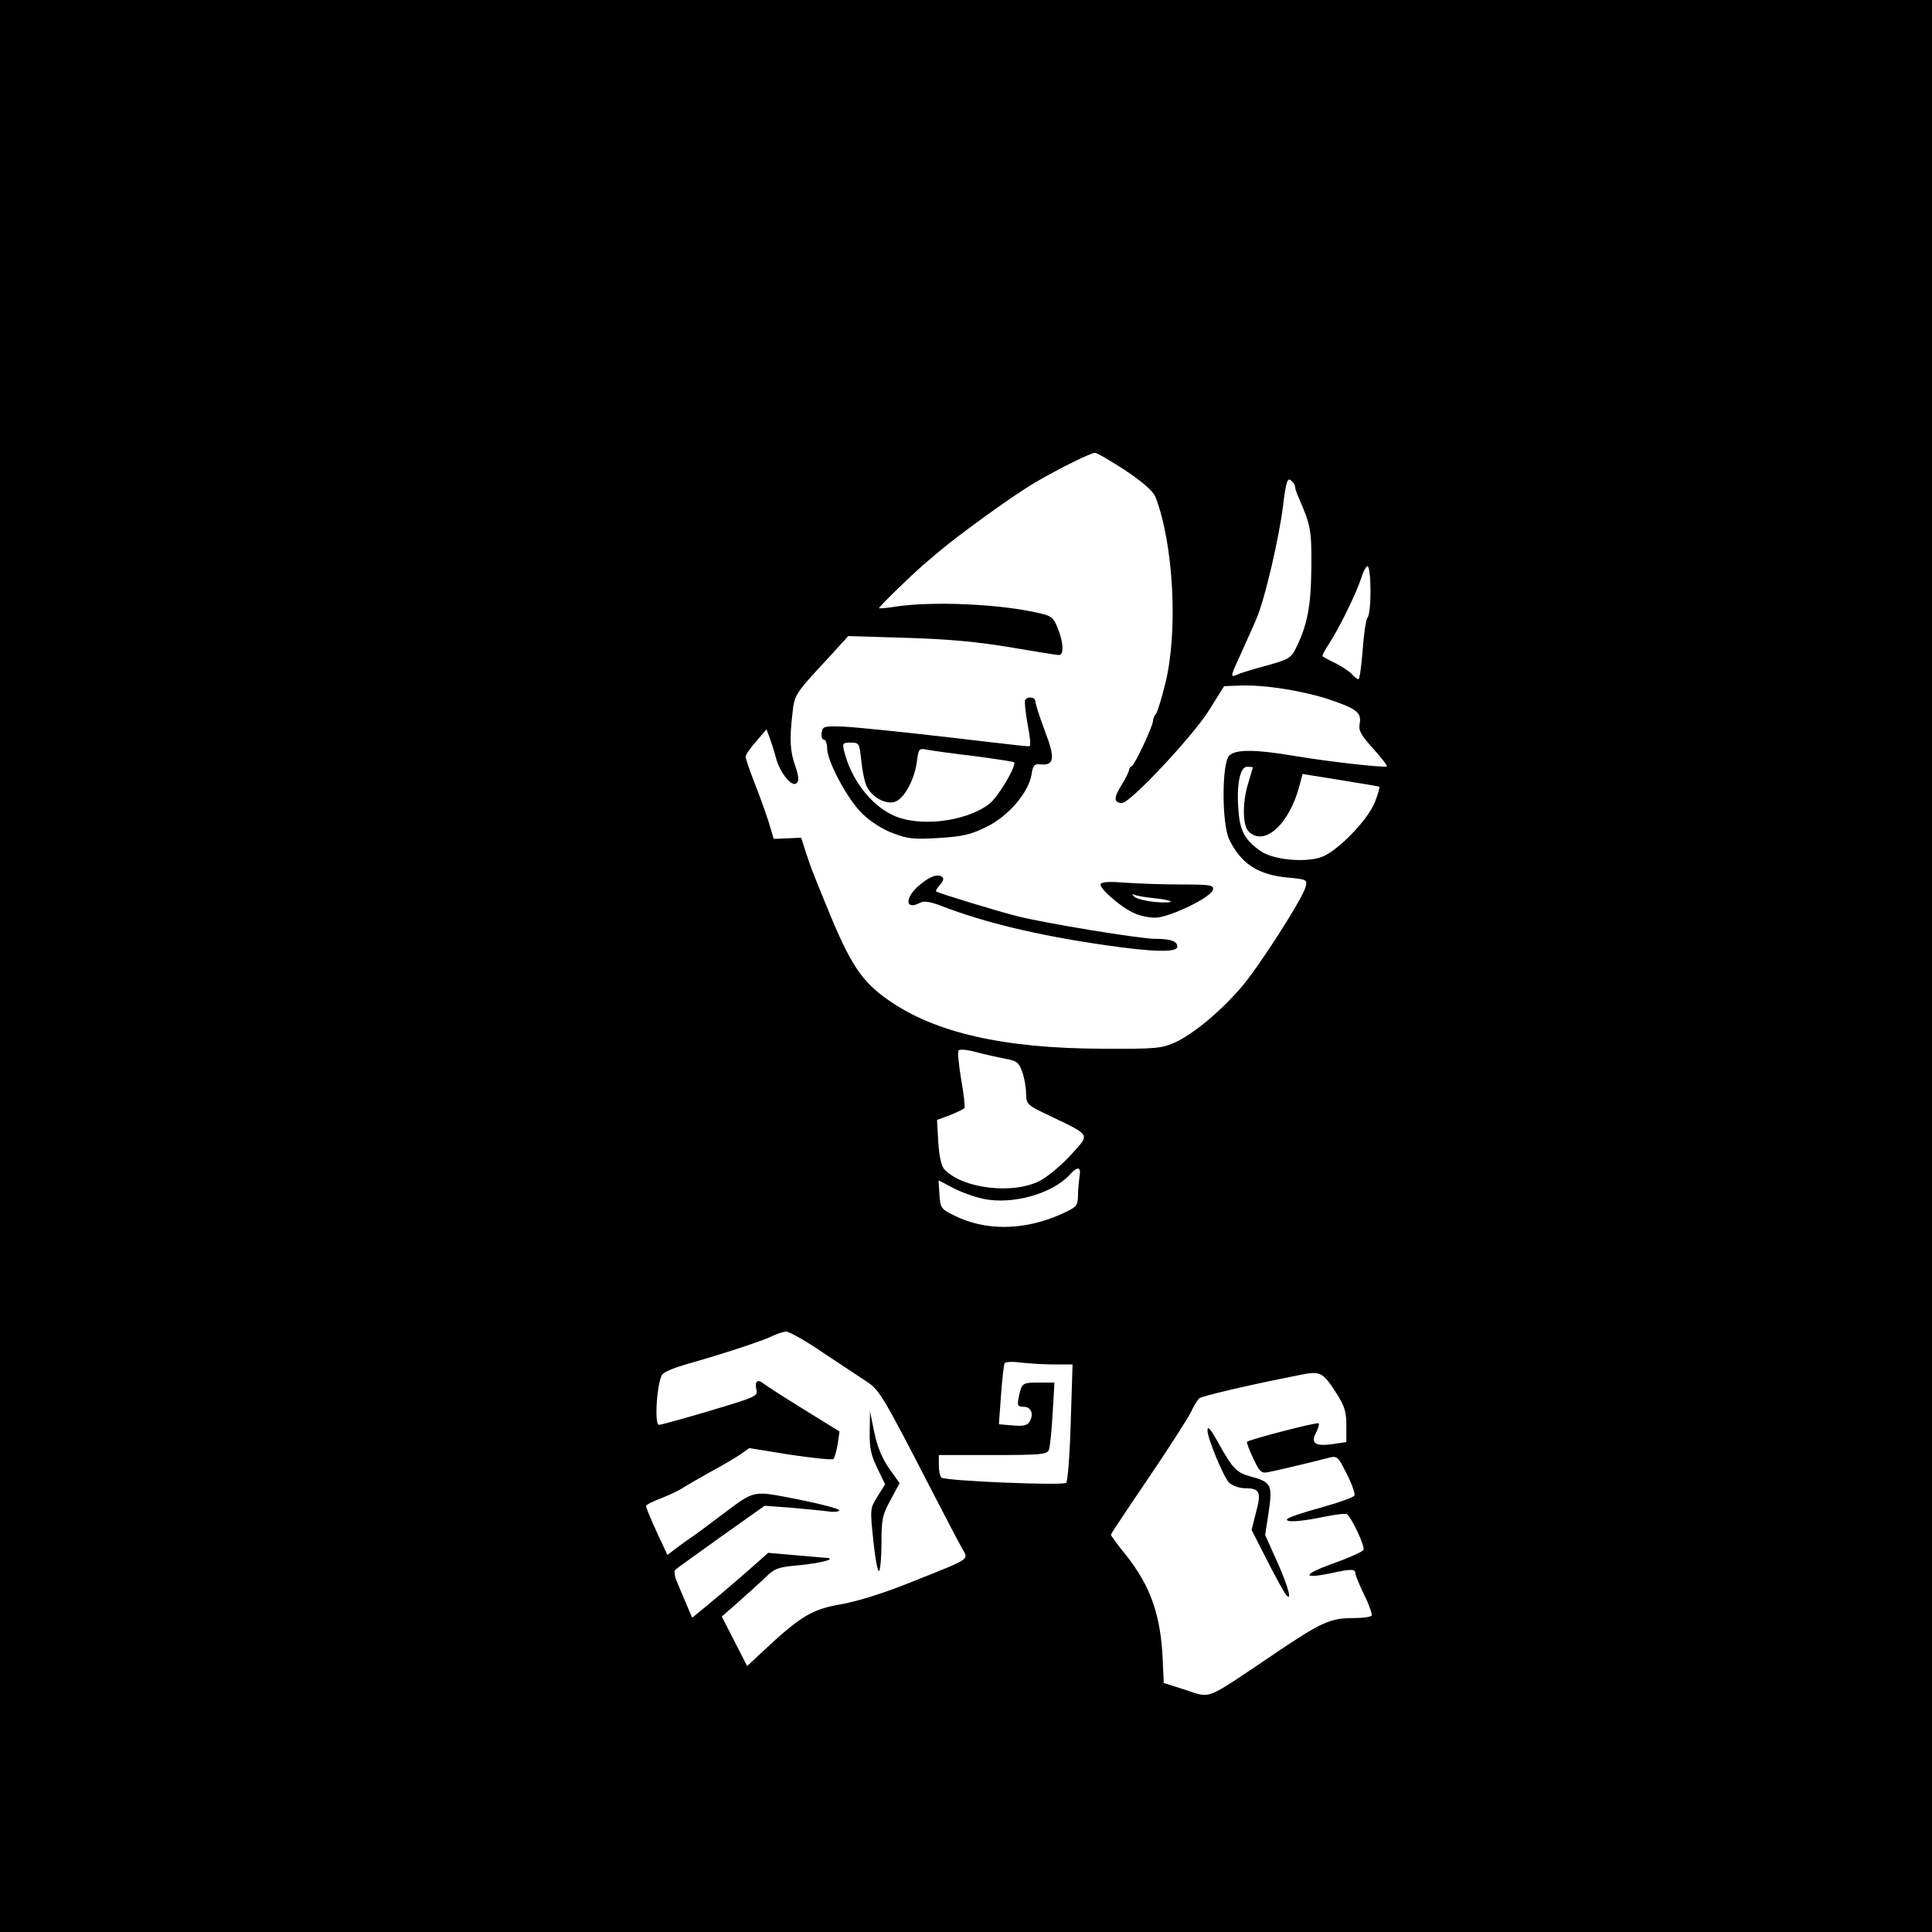 <svg version="1" xmlns="http://www.w3.org/2000/svg" width="853.333" height="853.333" viewBox="0 0 640 640"><path d="M0 320v320h640V0H0v320zm372.9-164.1c5.8 3.9 9.2 6.9 9.9 8.8 6 15.7 7.5 44.7 3.2 61.8-1.2 4.9-2.6 9.4-3.1 10-.5.5-.9 1.5-.9 2.1 0 1.8-6.1 14.8-7.1 15.2-.5.2-.9.8-.9 1.3s-1.1 2.7-2.5 5c-2.6 4.1-2.6 5.9.2 5.9 2.7 0 23.4-22.1 28.8-30.7l5-8 5.4-.2c8-.3 20.6 1.7 29.4 4.6 9.2 3.1 10.8 4.4 10.1 8.1-.4 2.2.4 3.7 4.5 8.2 2.7 3 4.8 5.7 4.5 5.9-.5.5-19.5-1.6-30.7-3.5-12.9-2.2-19.4-2.2-21.5-.1-2.5 2.5-2.5 22.6 0 27.8 3.9 8 9.5 11.7 19.4 12.6 6.3.6 6.5.7 5.9 3.1-1 3.9-15.9 27.2-21.7 33.7-6.9 7.9-15.5 15-21.5 17.8-4.5 2-6.2 2.2-24.3 2.1-32.6-.1-55.3-5.3-70.7-16.1-9-6.3-12.7-11.9-20.6-31.4-1.9-4.6-3.8-9.3-4.2-10.4-.5-1.1-1.6-4.3-2.5-7l-1.6-5-4.5.2-4.6.2-1.7-5.7c-1-3.1-3.1-9-4.7-13-1.6-4.1-2.9-7.9-2.9-8.5 0-.7 1.6-3 3.5-5.1l3.4-4 1 2.6c.5 1.4 1.5 4.4 2.1 6.7 1.3 5.1 5.4 10.1 6.9 8.5.8-.7.7-2.3-.4-5.5-1.8-5-2-8.9-1-17.5.7-6.4.7-6.4 12.5-19.1l6-6.6 19.3.6c13.9.4 23.4 1.3 34.2 3.1 8.3 1.4 15.6 2.6 16.3 2.6 1.7 0 1.5-4.2-.4-8.9-1.4-3.5-2.1-4.1-6.2-5-12.8-3-34.7-4-47.2-2.2-3 .5-5.6.7-5.8.6-.3-.3 10.1-10.4 14.8-14.5 1.4-1.2 3.4-2.9 4.6-3.9 6.9-5.9 25.1-19.1 32.7-23.5 6.8-4 18-9.6 19.4-9.6.7 0 5.3 2.7 10.2 5.9zm56.1 5.3c0 .6.6 2.4 1.4 4.1 3.8 8.8 4.1 10.4 4 22.7-.1 12.7-1.3 19.1-5.2 26.9-1.5 3.1-2.5 3.6-9.7 5.6-4.4 1.2-8.8 2.5-9.7 3-2.4 1-2.3.8 1.6-7.7 1.8-4 4.1-9.1 5-11.3 2.7-6.5 7.3-26.3 8.6-36.8 1-8.1 1.5-9.5 2.6-8.6.8.6 1.4 1.6 1.4 2.1zm25 34.7c0 4.2-.4 8.1-1 8.7-.5.5-1.2 5.3-1.6 10.7-.4 5.3-1 9.7-1.4 9.7-.4 0-1.3-.7-2.1-1.6-.7-.8-3.1-2.5-5.3-3.6-2.3-1.1-4.3-2.2-4.5-2.4-.2-.2.8-2.1 2.2-4.2 3.4-5.2 9-16.7 10.7-21.9.7-2.3 1.7-4 2.1-3.7.5.3.9 4 .9 8.3zm-39 58.3c0 .2-.7 2.5-1.5 5.2-2 6.5-1.9 14 .1 16 5.1 5.2 13.4-2.2 16.8-14.9l1.1-4.1 12.5 2c6.9 1.1 12.7 2.1 12.9 2.2.2.2-.4 2.5-1.4 5-2.3 6-12.7 16.7-18 18.4-5.5 1.8-15.7.8-19.8-2-5.1-3.5-6.9-6.6-7.4-13-.8-8.7.4-15 2.8-15 1 0 1.9.1 1.9.2zm-82.1 96.5c3.9.7 4.6 1.2 5.7 4.3.7 1.9 1.3 5.2 1.3 7.2.1 3.7.2 3.8 8.4 7.7 13.1 6.3 12.8 5.7 6.7 12.4-2.9 3.2-7.3 7-9.9 8.5-8.7 5.1-26.4 3.1-32.4-3.6-.9-1.1-1.6-4.4-1.9-9l-.4-7.2 4.3-1.6c2.4-1 4.6-2 4.8-2.4.2-.4-.2-4.6-1.1-9.4-.8-4.8-1.2-9.1-.9-9.6.3-.5 2.8-.3 5.8.5 2.8.8 7.2 1.7 9.6 2.2zm24.7 39c-.2 1.6-.5 4.4-.5 6.4-.1 3.4-.4 3.8-5.8 6.2-12.2 5.4-25 5.5-35.3.3-4.3-2.1-4.5-2.5-4.8-6.9l-.3-4.7 4.6 2.4c2.5 1.4 7 3 10.1 3.7 9.6 2.1 23-1.6 28.8-8 2.6-2.9 3.8-2.6 3.2.6zm-84.8 58.5c5.9 3.9 12.4 8.2 14.5 9.6 4 2.7 5.3 4.8 20.5 34.3 5 9.7 9.9 19.1 10.9 20.8 2.2 3.9 3.2 3.2-16.1 10.9-9.6 3.9-18.3 6.6-23.8 7.6-9.6 1.6-13.5 3.9-25.3 14.9l-6 5.6-4.2-8.2-4.2-8.2 5.7-5c3.1-2.8 7.2-6.4 9-8.2 2.9-2.8 4.1-3.2 11-3.8 7.9-.8 13.1-2.3 8.2-2.5-1.4-.1-6.1-.5-10.5-.9l-8-.7-7.5 6.6c-4.1 3.6-9.8 8.4-12.6 10.7l-5.1 4.2-1.8-4.2c-1-2.3-2.4-5.7-3.2-7.6-.8-1.8-1.1-3.6-.6-4.1.4-.4 7.3-5.3 15.2-11l14.4-10.2 8.1.6c4.4.4 10 .9 12.4 1.2 2.3.4 4.2.2 4.2-.3s-6.1-2.1-13.6-3.6c-15.5-3-14-3.3-25.4 5.2-4.1 3.1-8.4 6.3-9.6 7.1-1.2.8-3.6 2.5-5.3 3.8l-3 2.3-3.6-7.7c-1.9-4.2-3.5-8-3.5-8.5 0-.4 2.1-1.5 4.8-2.5 2.6-1 5.8-2.5 7.2-3.4 1.4-.9 5.7-3.4 9.5-5.5 3.9-2.1 8.3-4.7 9.9-5.8l2.8-2 13.6 2.2c7.5 1.1 13.9 1.8 14.3 1.4.4-.5 1-2.7 1.4-4.9l.6-4.2-11.8-7.3c-6.5-4-12.5-7.9-13.4-8.6-2-1.6-3-.7-2.3 2.2.5 2-.6 2.4-15.3 6.8-8.7 2.6-16.4 4.7-17 4.7-1.7 0-.6-14.9 1.2-16.8.7-.8 4.1-2.2 7.6-3.2 13.1-3.7 26-8 28.7-9.4 1.5-.7 3.5-1.4 4.5-1.5 1-.1 6.7 3.1 12.5 7.1zm76.6 3.8h5.9l-.6 19.1c-.3 10.5-1 19.6-1.5 20.1-1 1-39.5-.6-41.3-1.7-.5-.4-.9-2.2-.9-4.1V482h17.9c16.1 0 18-.2 18.6-1.8.3-.9.9-6.3 1.2-12l.6-10.2h-5.1c-5.6 0-5.7.1-6.7 4.7-.6 2.9-.4 3.3 1.5 3.3 2.5 0 3.5 2.2 2.2 4.7-.8 1.5-1.9 1.8-5.7 1.5l-4.6-.4.7-9.7c.4-5.3.9-10 1.2-10.5.2-.5 2.8-.6 5.6-.2 2.8.3 7.8.6 11 .6zm93.6 10c2.4 3.8 3 5.8 3 10.2v5.5l-4.7.7c-5.7.8-7.2-.4-5.3-3.9.7-1.4 1.1-2.7.8-3-.5-.5-22.7 5.3-23.7 6.1-.2.2.7 2.7 2 5.4 2.1 4.5 2.7 5.1 4.9 4.7 2.6-.5 14.1-3.2 19.8-4.7 3.2-.8 3.3-.8 6.3 5.2 1.7 3.3 2.8 6.5 2.6 7.2-.3.6-5.3 2.4-11.1 4-5.9 1.6-10.9 3.3-11.2 3.8-.8 1.2 4.3.9 12-.7 3.8-.8 7.3-1.2 7.8-.9 1.4.9 6 10.5 5.5 11.8-.3.6-4.9 2.7-10.3 4.6-10 3.6-10.2 5.2-.3 3.1 6.4-1.4 7.9-1.4 7.9.1 0 .7 1.4 4 3 7.3 1.6 3.2 2.6 6.3 2.4 6.7-.3.4-2.9.8-5.7.8-8.1 0-10.7 1.1-27.8 12.7-22 14.8-19.6 13.9-28.2 11.1l-7.2-2.3-.3-7c-.6-15.4-4-25.1-12.4-35.6-2.6-3.2-4.8-6.2-4.8-6.5 0-.3 5.6-8.7 12.4-18.7 6.8-10 13.1-19.9 14.1-21.9.9-2 2.2-4.1 2.8-4.6 1.1-.8 16.4-4.4 32.2-7.5 8.1-1.7 8.5-1.5 13.5 6.3z"/><path d="M339.6 231.9c-.3.4.1 4 .8 8 .8 3.9 1.1 7.2.7 7.2-.8.2 1.1.4-28.1-3-14.6-1.7-29.6-3.2-33.5-3.4-6.6-.2-7-.1-7.3 2-.2 1.3.1 2.3.7 2.3s1.1 1.3 1.1 2.9c0 4.3 6.8 17 11.7 21.7 2.6 2.5 6.7 5.2 10.1 6.4 4.9 1.9 7 2.1 15.2 1.6 7.8-.5 10.6-1.1 15.8-3.7 7.2-3.5 13.9-11.3 14.9-17.3.5-3.1.9-3.6 3-3.4 4.6.5 4.9-2.1 1.4-11.1-1.7-4.6-3.1-8.9-3.1-9.7 0-1.5-2.6-1.9-3.4-.5zm-54.3 20c.3 3.2 1.1 7.1 1.8 8.6 1.8 3.6 6 5.9 9.1 5.2 3.1-.8 6.6-7 7.5-13.2.6-4.6.6-4.7 3.7-4.1 1.7.3 8.7 1.3 15.6 2.1 6.8.9 12.6 1.8 12.9 2 1 1-5.4 11.8-8.3 13.9-7.9 5.9-23.4 7.7-31.9 3.6-7.4-3.5-13.8-11.9-16.1-21.3-.6-2.5-.4-2.7 2.2-2.7 2.8 0 2.9.2 3.5 5.9zM304.7 293.1c-5.1 4.2-5 8.7.2 5.9 1.3-.6 3.4-.3 7.2 1.2 14.1 5.4 31.4 9.6 53.4 12.8 16.4 2.4 24.5 2.6 24.5.6 0-1.8-2.2-2.6-7.3-2.6s-36.7-5.2-45.7-7.5c-6.4-1.6-26.1-7.6-26.9-8.2-.2-.2.3-1.1 1.2-2.1 1-1 1.4-2.2 1-2.5-1.4-1.4-4-.6-7.6 2.4zM364.6 292.8c-.7 1.2 6.2 7.4 10.9 9.6 1.8.9 5 1.6 7.2 1.6 4.8-.1 18.7-6.8 19.1-9.3.3-1.5-.7-1.7-10.6-1.7-6 0-14.3-.3-18.4-.6-4.8-.4-7.7-.3-8.2.4zm17.4 4.7c7.3.7 7.9 1.9.7 1.3-3.2-.3-6.3-1.1-7-1.8-.7-.7-.7-1-.1-.7.6.4 3.5.9 6.4 1.2zM288.1 474.2c-.1 5.4.4 7.8 2.5 12.1l2.6 5.4-2.5 4c-2.5 4-2.5 4.1-1.4 14.6.6 5.8 1.4 10.4 1.9 10.1.4-.3.8-4.5.8-9.3 0-7.8.3-9.3 3-14.2l3-5.6-3.5-4.9c-2.4-3.5-3.9-7.2-4.9-12l-1.4-6.9-.1 6.7zM400 473.9c0 2.6 5.5 15.8 7.2 17.3 1.1 1 3.5 1.8 5.2 1.8 4.9 0 5.5 1.2 3.7 7.9l-1.5 5.9 5.3 10.4c2.9 5.7 5.7 10.7 6.2 11.2 2 2.2.7-2.6-3-11l-4-8.9 1.2-7.9c1.3-8.8.8-9.7-6.4-11.6-4.2-1.2-5.6-2.6-9.9-10.3-3.1-5.6-4-6.6-4-4.8z"/></svg>